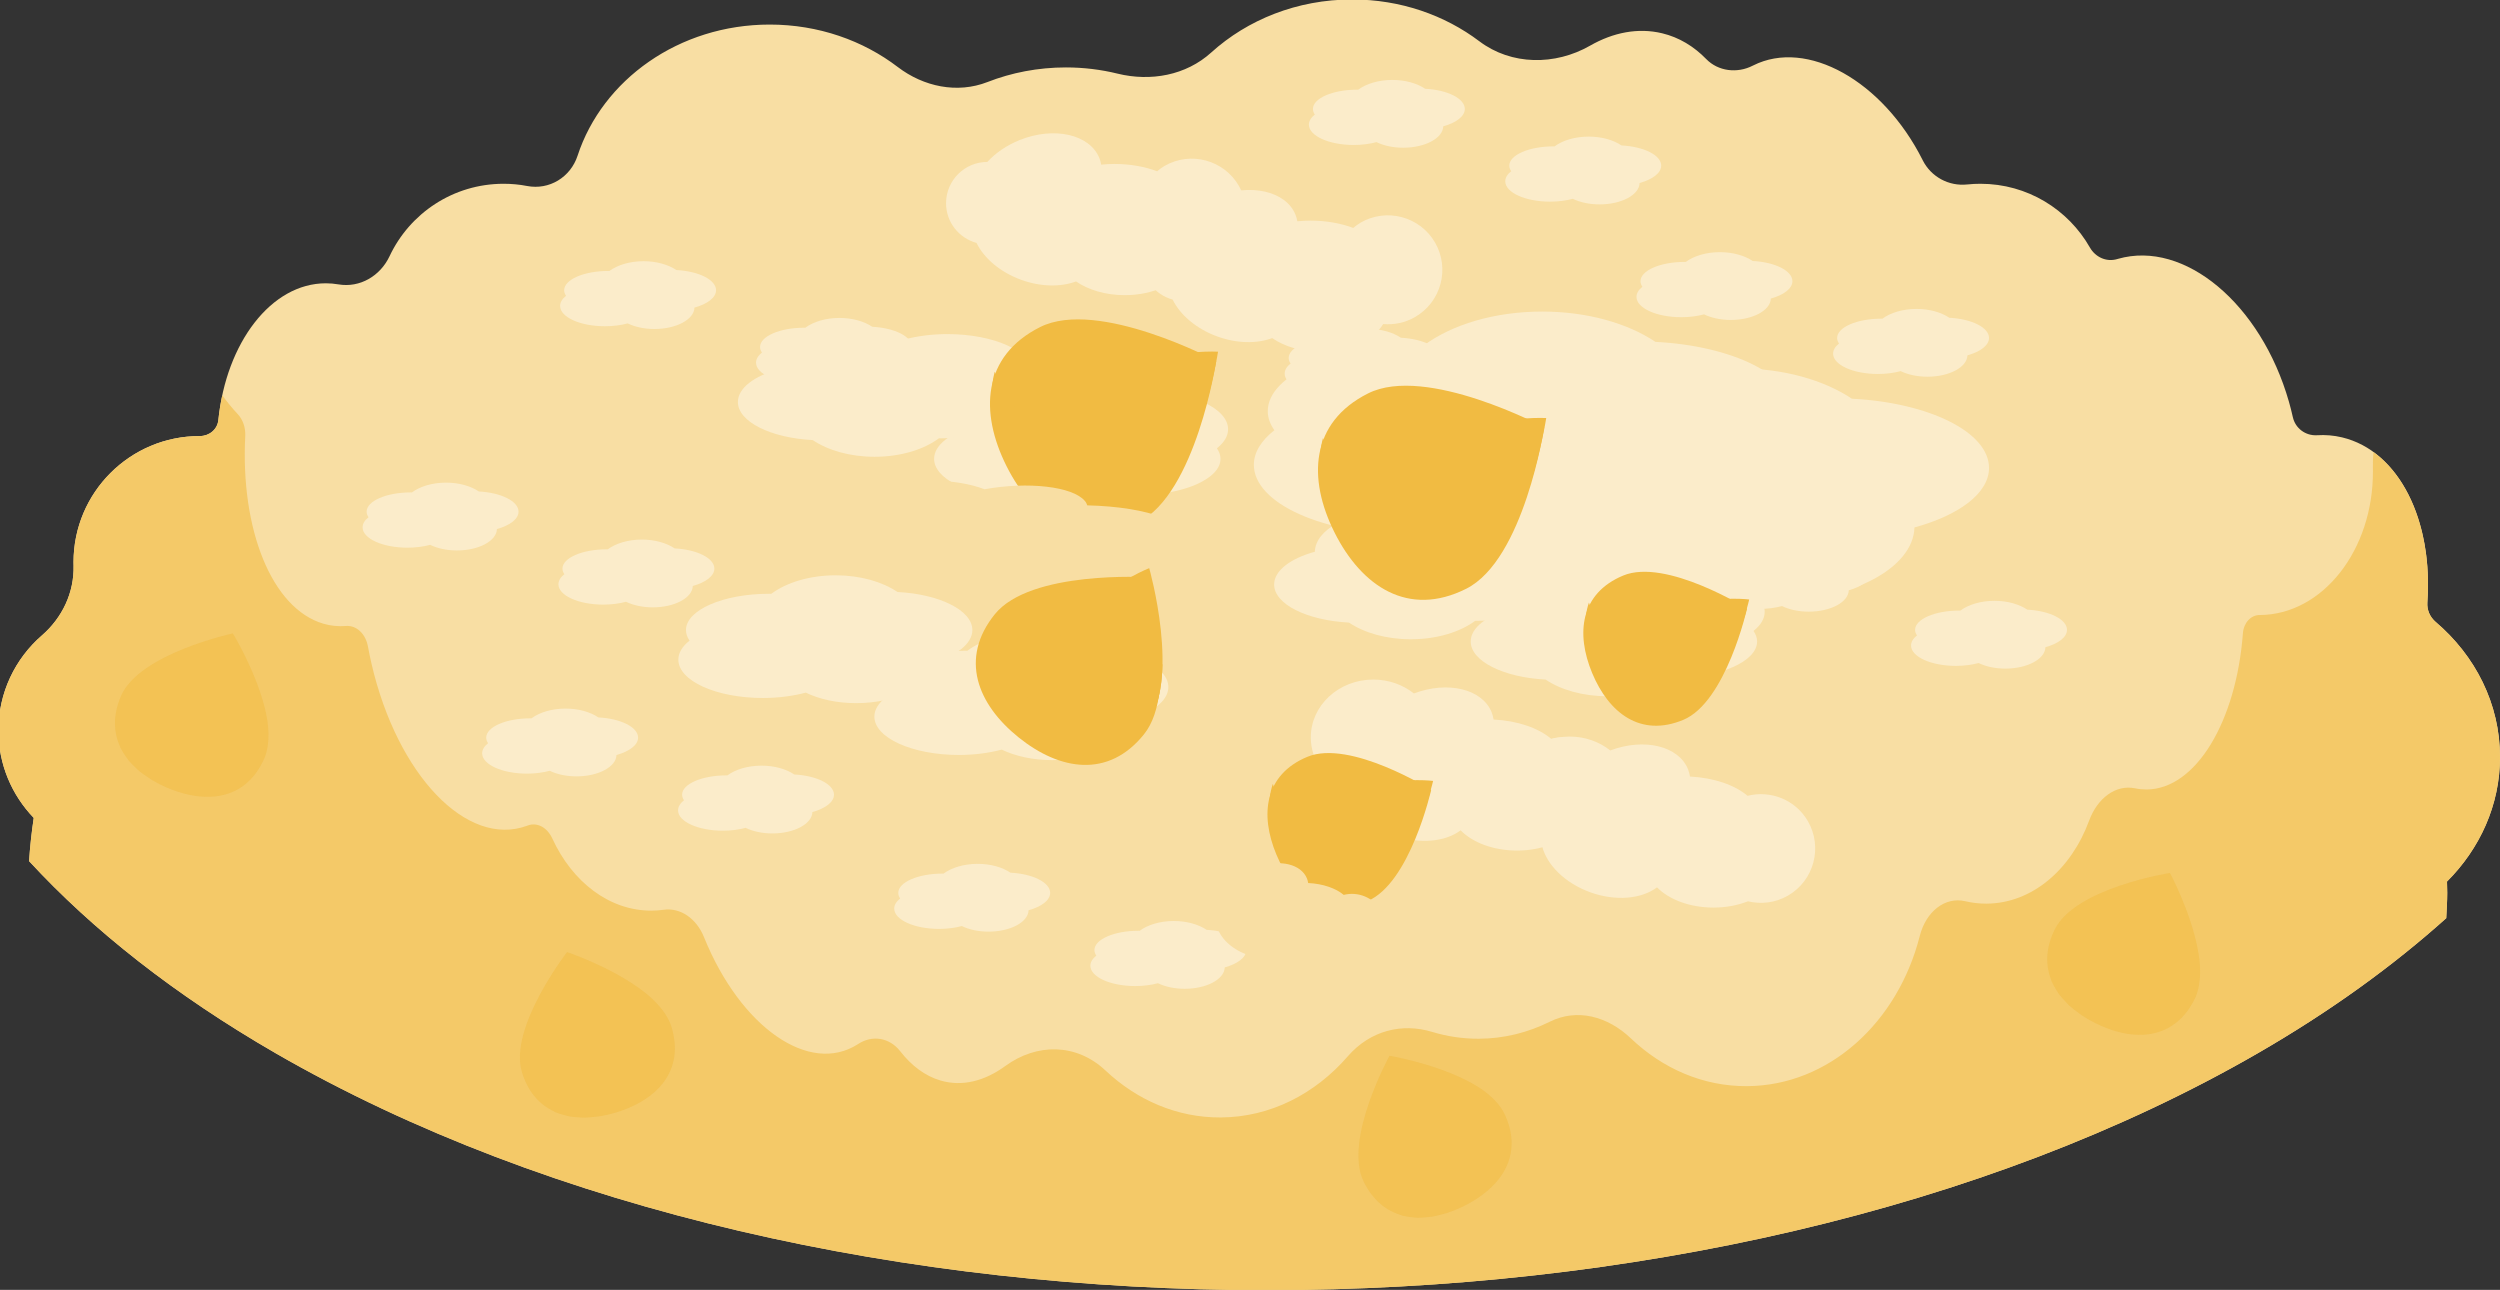 <?xml version="1.0" encoding="UTF-8" standalone="no"?>
<!-- Created with Inkscape (http://www.inkscape.org/) -->

<svg
   xmlns:dc="http://purl.org/dc/elements/1.1/"
   xmlns:cc="http://creativecommons.org/ns#"
   xmlns:rdf="http://www.w3.org/1999/02/22-rdf-syntax-ns#"
   xmlns:svg="http://www.w3.org/2000/svg"
   xmlns="http://www.w3.org/2000/svg"
   xmlns:sodipodi="http://sodipodi.sourceforge.net/DTD/sodipodi-0.dtd"
   xmlns:inkscape="http://www.inkscape.org/namespaces/inkscape"
   width="30.947mm"
   height="15.967mm"
   viewBox="0 0 30.947 15.967"
   version="1.1"
   id="svg15570"
   inkscape:version="0.92.4 (5da689c313, 2019-01-14)"
   sodipodi:docname="carbs2.svg">
  <rect x="0" y="0" width="30.947" height="15.967" fill="#333333" stroke="none"/>
  <defs
     id="defs15564">
    <clipPath
       clipPathUnits="userSpaceOnUse"
       id="clipPath7398">
      <path
         d="m 162.701,639.617 h 0.765 v -0.765 h -0.765 z"
         id="path7396"
         inkscape:connector-curvature="0" />
    </clipPath>
    <clipPath
       clipPathUnits="userSpaceOnUse"
       id="clipPath7382">
      <path
         d="m 156.9,637.774 h 0.765 v -0.765 H 156.9 Z"
         id="path7380"
         inkscape:connector-curvature="0" />
    </clipPath>
    <clipPath
       clipPathUnits="userSpaceOnUse"
       id="clipPath7366">
      <path
         d="m 150.581,641.037 h 0.765 v -0.765 h -0.765 z"
         id="path7364"
         inkscape:connector-curvature="0" />
    </clipPath>
    <clipPath
       clipPathUnits="userSpaceOnUse"
       id="clipPath7350">
      <path
         d="m 151.56,637.102 h 0.765 v -0.765 h -0.765 z"
         id="path7348"
         inkscape:connector-curvature="0" />
    </clipPath>
    <clipPath
       clipPathUnits="userSpaceOnUse"
       id="clipPath7334">
      <path
         d="m 147.023,639.81 h 0.765 v -0.765 h -0.765 z"
         id="path7332"
         inkscape:connector-curvature="0" />
    </clipPath>
    <clipPath
       clipPathUnits="userSpaceOnUse"
       id="clipPath7318">
      <path
         d="m 162.658,653.385 h 0.765 v -0.765 h -0.765 z"
         id="path7316"
         inkscape:connector-curvature="0" />
    </clipPath>
    <clipPath
       clipPathUnits="userSpaceOnUse"
       id="clipPath7302">
      <path
         d="m 155.909,648.429 h 0.766 v -0.765 h -0.766 z"
         id="path7300"
         inkscape:connector-curvature="0" />
    </clipPath>
    <clipPath
       clipPathUnits="userSpaceOnUse"
       id="clipPath7286">
      <path
         d="m 147.497,646.784 h 0.765 v -0.765 h -0.765 z"
         id="path7284"
         inkscape:connector-curvature="0" />
    </clipPath>
    <clipPath
       clipPathUnits="userSpaceOnUse"
       id="clipPath7270">
      <path
         d="m 147.145,652.752 h 0.765 v -0.765 h -0.765 z"
         id="path7268"
         inkscape:connector-curvature="0" />
    </clipPath>
    <clipPath
       clipPathUnits="userSpaceOnUse"
       id="clipPath7254">
      <path
         d="m 154.572,655.349 h 0.765 v -0.765 h -0.765 z"
         id="path7252"
         inkscape:connector-curvature="0" />
    </clipPath>
    <clipPath
       clipPathUnits="userSpaceOnUse"
       id="clipPath7238">
      <path
         d="m 155.955,643.526 h 0.766 v -0.765 h -0.766 z"
         id="path7236"
         inkscape:connector-curvature="0" />
    </clipPath>
    <clipPath
       clipPathUnits="userSpaceOnUse"
       id="clipPath7222">
      <path
         d="m 161.986,645.897 h 0.765 v -0.765 h -0.765 z"
         id="path7220"
         inkscape:connector-curvature="0" />
    </clipPath>
    <clipPath
       clipPathUnits="userSpaceOnUse"
       id="clipPath7202">
      <path
         d="m 141.908,647.628 h 26.093 v -13.065 h -26.093 z"
         id="path7200"
         inkscape:connector-curvature="0" />
    </clipPath>
    <clipPath
       clipPathUnits="userSpaceOnUse"
       id="clipPath7182">
      <path
         d="m 179.207,645.831 h 0.765 v -0.765 h -0.765 z"
         id="path7180"
         inkscape:connector-curvature="0" />
    </clipPath>
    <clipPath
       clipPathUnits="userSpaceOnUse"
       id="clipPath7166">
      <path
         d="m 173.169,646.596 h 0.765 v -0.765 h -0.765 z"
         id="path7164"
         inkscape:connector-curvature="0" />
    </clipPath>
    <clipPath
       clipPathUnits="userSpaceOnUse"
       id="clipPath7150">
      <path
         d="m 168.805,652.212 h 0.765 v -0.765 h -0.765 z"
         id="path7148"
         inkscape:connector-curvature="0" />
    </clipPath>
    <clipPath
       clipPathUnits="userSpaceOnUse"
       id="clipPath7134">
      <path
         d="m 168.041,648.23 h 0.764 v -0.765 h -0.764 z"
         id="path7132"
         inkscape:connector-curvature="0" />
    </clipPath>
    <clipPath
       clipPathUnits="userSpaceOnUse"
       id="clipPath7118">
      <path
         d="m 165.061,652.595 h 0.765 v -0.765 h -0.765 z"
         id="path7116"
         inkscape:connector-curvature="0" />
    </clipPath>
    <clipPath
       clipPathUnits="userSpaceOnUse"
       id="clipPath7102">
      <path
         d="m 184.954,658.341 h 0.765 v -0.765 h -0.765 z"
         id="path7100"
         inkscape:connector-curvature="0" />
    </clipPath>
    <clipPath
       clipPathUnits="userSpaceOnUse"
       id="clipPath7086">
      <path
         d="m 176.747,656.68 h 0.765 v -0.765 h -0.765 z"
         id="path7084"
         inkscape:connector-curvature="0" />
    </clipPath>
    <clipPath
       clipPathUnits="userSpaceOnUse"
       id="clipPath7070">
      <path
         d="m 168.423,658.723 h 0.765 v -0.765 h -0.765 z"
         id="path7068"
         inkscape:connector-curvature="0" />
    </clipPath>
    <clipPath
       clipPathUnits="userSpaceOnUse"
       id="clipPath7054">
      <path
         d="m 170.611,664.287 h 0.765 v -0.765 h -0.765 z"
         id="path7052"
         inkscape:connector-curvature="0" />
    </clipPath>
    <clipPath
       clipPathUnits="userSpaceOnUse"
       id="clipPath7038">
      <path
         d="m 178.442,663.522 h 0.765 v -0.765 h -0.765 z"
         id="path7036"
         inkscape:connector-curvature="0" />
    </clipPath>
    <clipPath
       clipPathUnits="userSpaceOnUse"
       id="clipPath7022">
      <path
         d="m 174.729,652.212 h 0.765 v -0.765 h -0.765 z"
         id="path7020"
         inkscape:connector-curvature="0" />
    </clipPath>
    <clipPath
       clipPathUnits="userSpaceOnUse"
       id="clipPath7006">
      <path
         d="m 181.197,651.83 h 0.765 v -0.765 h -0.765 z"
         id="path7004"
         inkscape:connector-curvature="0" />
    </clipPath>
    <clipPath
       clipPathUnits="userSpaceOnUse"
       id="clipPath6986">
      <path
         d="m 162.103,660.328 h 25.4 v -16.997 h -25.4 z"
         id="path6984"
         inkscape:connector-curvature="0" />
    </clipPath>
    <clipPath
       clipPathUnits="userSpaceOnUse"
       id="clipPath12550">
      <path
         d="m 98.409,512.476 h 4.984 v -6.58 h -4.984 z"
         id="path12548"
         inkscape:connector-curvature="0" />
    </clipPath>
    <clipPath
       clipPathUnits="userSpaceOnUse"
       id="clipPath12534">
      <path
         d="m 96.941,509.113 h 6.45 v -3.217 h -6.45 z"
         id="path12532"
         inkscape:connector-curvature="0" />
    </clipPath>
    <clipPath
       clipPathUnits="userSpaceOnUse"
       id="clipPath12506">
      <path
         d="m 97.987,520.071 h 7.352 v -6.056 h -7.352 z"
         id="path12504"
         inkscape:connector-curvature="0" />
    </clipPath>
    <clipPath
       clipPathUnits="userSpaceOnUse"
       id="clipPath12490">
      <path
         d="m 97.407,519.365 h 6.821 v -5.35 h -6.821 z"
         id="path12488"
         inkscape:connector-curvature="0" />
    </clipPath>
    <clipPath
       clipPathUnits="userSpaceOnUse"
       id="clipPath12470">
      <path
         d="m 118.536,511.403 h 5.43 v -4.135 h -5.43 z"
         id="path12468"
         inkscape:connector-curvature="0" />
    </clipPath>
    <clipPath
       clipPathUnits="userSpaceOnUse"
       id="clipPath12454">
      <path
         d="m 118.225,511.269 h 4.761 v -4.001 h -4.761 z"
         id="path12452"
         inkscape:connector-curvature="0" />
    </clipPath>
    <clipPath
       clipPathUnits="userSpaceOnUse"
       id="clipPath12434">
      <path
         d="m 66.657,510.187 h 5.384 v -5.731 h -5.384 z"
         id="path12432"
         inkscape:connector-curvature="0" />
    </clipPath>
    <clipPath
       clipPathUnits="userSpaceOnUse"
       id="clipPath12418">
      <path
         d="m 80.857,499.014 h 5.435 v -5.808 h -5.435 z"
         id="path12416"
         inkscape:connector-curvature="0" />
    </clipPath>
    <clipPath
       clipPathUnits="userSpaceOnUse"
       id="clipPath12402">
      <path
         d="m 110.261,495.377 h 5.375 v -5.682 h -5.375 z"
         id="path12400"
         inkscape:connector-curvature="0" />
    </clipPath>
    <clipPath
       clipPathUnits="userSpaceOnUse"
       id="clipPath12386">
      <path
         d="m 134.417,501.788 h 5.361 v -5.678 h -5.361 z"
         id="path12384"
         inkscape:connector-curvature="0" />
    </clipPath>
    <clipPath
       clipPathUnits="userSpaceOnUse"
       id="clipPath12370">
      <path
         d="m 107.452,505.042 h 5.43 v -4.135 h -5.43 z"
         id="path12368"
         inkscape:connector-curvature="0" />
    </clipPath>
    <clipPath
       clipPathUnits="userSpaceOnUse"
       id="clipPath12354">
      <path
         d="m 107.141,504.908 h 4.761 v -4.001 h -4.761 z"
         id="path12352"
         inkscape:connector-curvature="0" />
    </clipPath>
    <clipPath
       clipPathUnits="userSpaceOnUse"
       id="clipPath12330">
      <path
         d="m 109.496,517.744 h 7.352 v -6.056 h -7.352 z"
         id="path12328"
         inkscape:connector-curvature="0" />
    </clipPath>
    <clipPath
       clipPathUnits="userSpaceOnUse"
       id="clipPath12314">
      <path
         d="m 108.916,517.037 h 6.821 v -5.349 h -6.821 z"
         id="path12312"
         inkscape:connector-curvature="0" />
    </clipPath>
    <clipPath
       clipPathUnits="userSpaceOnUse"
       id="clipPath12178">
      <path
         d="M 82.209,527.609 H 135.11 V 497.725 H 82.209 Z"
         id="path12176"
         inkscape:connector-curvature="0" />
    </clipPath>
  </defs>
  <sodipodi:namedview
     id="base"
     pagecolor="#ffffff"
     bordercolor="#666666"
     borderopacity="1.0"
     inkscape:pageopacity="0.0"
     inkscape:pageshadow="2"
     inkscape:zoom="3.959798"
     inkscape:cx="81.876703"
     inkscape:cy="41.451846"
     inkscape:document-units="mm"
     inkscape:current-layer="layer1"
     showgrid="false"
     inkscape:window-width="1920"
     inkscape:window-height="1017"
     inkscape:window-x="1912"
     inkscape:window-y="-8"
     inkscape:window-maximized="1" />
  <g
     inkscape:label="Layer 1"
     inkscape:groupmode="layer"
     id="layer1"
     transform="translate(-109.144,-169.391)">
    <g
       id="g12164"
       transform="matrix(0.353,0,0,-0.353,140.091,178.763)">
      <path
         d="m 0,0 c 0,1.874 -0.87,3.561 -2.258,4.741 -0.2,0.171 -0.308,0.421 -0.289,0.683 0.205,2.861 -0.984,5.308 -2.991,5.788 -0.29,0.07 -0.584,0.093 -0.877,0.075 -0.405,-0.024 -0.762,0.241 -0.85,0.636 -0.04,0.18 -0.086,0.36 -0.137,0.54 -0.981,3.432 -3.663,5.675 -5.992,5.01 l -0.038,-0.011 c -0.373,-0.107 -0.756,0.07 -0.948,0.406 -0.761,1.336 -2.193,2.237 -3.84,2.237 -0.156,0 -0.31,-0.008 -0.462,-0.024 -0.647,-0.07 -1.269,0.267 -1.562,0.849 l -0.005,0.011 c -1.398,2.778 -4.058,4.261 -5.94,3.313 l -0.021,-0.01 c -0.537,-0.274 -1.205,-0.198 -1.625,0.234 -0.435,0.447 -0.955,0.763 -1.549,0.905 -0.843,0.202 -1.714,0.029 -2.525,-0.435 -1.223,-0.7 -2.759,-0.695 -3.884,0.155 -1.213,0.916 -2.765,1.465 -4.459,1.465 -1.927,0 -3.672,-0.71 -4.943,-1.861 -0.884,-0.801 -2.124,-1.025 -3.283,-0.74 -0.578,0.142 -1.185,0.218 -1.812,0.218 -0.977,0 -1.907,-0.183 -2.752,-0.513 -1.059,-0.413 -2.239,-0.163 -3.142,0.526 -1.218,0.93 -2.783,1.49 -4.493,1.49 -3.182,0 -5.866,-1.938 -6.737,-4.598 -0.247,-0.755 -0.991,-1.212 -1.771,-1.063 -0.266,0.052 -0.542,0.078 -0.824,0.078 -1.769,0 -3.293,-1.039 -3.999,-2.541 -0.325,-0.691 -1.039,-1.115 -1.793,-0.987 -0.145,0.025 -0.292,0.038 -0.442,0.038 -1.914,0 -3.495,-2.083 -3.768,-4.795 -0.033,-0.33 -0.318,-0.562 -0.649,-0.562 h -0.007 c -2.442,0 -4.423,-1.98 -4.423,-4.423 0,-0.039 0.001,-0.077 0.002,-0.116 0.024,-0.949 -0.395,-1.831 -1.113,-2.454 -0.932,-0.809 -1.522,-2.002 -1.522,-3.335 0,-1.19 0.473,-2.266 1.238,-3.062 -0.075,-0.501 -0.131,-1.007 -0.163,-1.516 2.232,-2.42 5.109,-4.694 8.641,-6.733 19.197,-11.083 50.322,-11.083 69.52,0 2.54,1.467 4.734,3.057 6.602,4.733 0.015,0.294 0.035,0.588 0.035,0.885 0,0.134 -0.005,0.266 -0.008,0.4 C -0.708,-3.213 0,-1.684 0,0"
         style="fill:#f8dea3;fill-opacity:1;fill-rule:nonzero;stroke:none"
         id="path12166"
         inkscape:connector-curvature="0" />
    </g>
    <g
       id="g12168"
       transform="matrix(0.353,0,0,-0.353,140.091,178.763)">
      <path
         d="m 0,0 c 0,1.874 -0.87,3.561 -2.258,4.741 -0.2,0.171 -0.308,0.421 -0.289,0.683 0.164,2.287 -0.565,4.307 -1.889,5.272 -0.016,-0.173 -0.026,-0.348 -0.022,-0.526 0.001,-0.044 0.002,-0.087 0.002,-0.131 C -4.441,7.258 -6.22,4.994 -8.428,4.982 h -0.005 c -0.3,-0.001 -0.555,-0.267 -0.583,-0.642 -0.232,-3.089 -1.648,-5.466 -3.378,-5.476 -0.135,0 -0.268,0.013 -0.399,0.041 -0.682,0.142 -1.325,-0.344 -1.615,-1.133 -0.63,-1.712 -2,-2.902 -3.599,-2.911 -0.255,-10e-4 -0.504,0.028 -0.746,0.085 -0.705,0.166 -1.375,-0.358 -1.594,-1.218 -0.771,-3.033 -3.185,-5.252 -6.062,-5.267 -1.545,-0.008 -2.962,0.622 -4.069,1.676 -0.82,0.78 -1.889,1.059 -2.843,0.584 -0.762,-0.38 -1.602,-0.593 -2.485,-0.597 -0.566,-0.003 -1.115,0.081 -1.639,0.239 -1.048,0.319 -2.168,0.058 -2.962,-0.858 -1.142,-1.316 -2.716,-2.133 -4.457,-2.142 -1.531,-0.008 -2.936,0.611 -4.038,1.647 -1.022,0.962 -2.411,0.961 -3.512,0.158 -0.73,-0.532 -1.517,-0.733 -2.28,-0.507 -0.537,0.159 -1.009,0.516 -1.405,1.023 -0.382,0.49 -0.987,0.573 -1.47,0.259 l -0.019,-0.012 c -1.695,-1.088 -4.108,0.588 -5.388,3.743 l -0.005,0.013 c -0.268,0.661 -0.832,1.042 -1.417,0.959 -0.137,-0.019 -0.276,-0.029 -0.417,-0.03 -1.488,-0.008 -2.789,1.012 -3.484,2.528 -0.176,0.382 -0.523,0.582 -0.859,0.459 l -0.035,-0.013 c -2.1,-0.768 -4.538,1.772 -5.445,5.675 -0.048,0.205 -0.09,0.409 -0.127,0.613 -0.082,0.45 -0.407,0.75 -0.772,0.72 -0.265,-0.021 -0.531,0.003 -0.794,0.081 -1.816,0.537 -2.905,3.317 -2.737,6.575 0.016,0.299 -0.083,0.583 -0.265,0.776 -0.193,0.204 -0.37,0.426 -0.54,0.655 -0.06,-0.28 -0.108,-0.568 -0.138,-0.865 -0.033,-0.33 -0.318,-0.562 -0.649,-0.562 h -0.006 c -2.443,0 -4.424,-1.98 -4.424,-4.423 0,-0.039 0.001,-0.077 0.002,-0.116 0.024,-0.949 -0.395,-1.831 -1.113,-2.454 -0.932,-0.809 -1.522,-2.002 -1.522,-3.335 0,-1.19 0.473,-2.267 1.238,-3.062 -0.075,-0.501 -0.131,-1.007 -0.163,-1.516 2.232,-2.42 5.109,-4.694 8.641,-6.733 19.197,-11.083 50.322,-11.083 69.52,0 2.54,1.467 4.734,3.057 6.602,4.733 0.015,0.294 0.035,0.588 0.035,0.885 0,0.134 -0.005,0.266 -0.008,0.4 C -0.708,-3.213 0,-1.684 0,0"
         style="fill:#f4c968;fill-opacity:1;fill-rule:nonzero;stroke:none"
         id="path12170"
         inkscape:connector-curvature="0" />
    </g>
    <g
       transform="matrix(0.353,0,0,-0.353,87.037,357.328)"
       id="g12172">
      <g
         id="g12174" />
      <g
         id="g12238">
        <g
           clip-path="url(#clipPath12178)"
           id="g12236">
          <g
             transform="translate(102.68,523.285)"
             id="g12182">
            <path
               d="M 0,0 C 0,0.8 0.648,1.448 1.447,1.449 1.732,1.759 2.12,2.031 2.581,2.216 3.789,2.702 5.042,2.417 5.378,1.58 5.407,1.506 5.426,1.431 5.44,1.354 c 0.15,0.015 0.305,0.024 0.462,0.024 0.555,0 1.07,-0.095 1.499,-0.257 0.081,0.067 0.164,0.132 0.258,0.186 0.914,0.528 2.083,0.214 2.611,-0.699 0.527,-0.914 0.214,-2.083 -0.7,-2.61 C 9.217,-2.206 8.827,-2.282 8.45,-2.249 8.112,-2.818 7.263,-3.223 6.266,-3.223 c -0.674,0 -1.28,0.186 -1.707,0.481 C 4.026,-2.94 3.326,-2.937 2.632,-2.684 1.891,-2.415 1.329,-1.924 1.067,-1.391 0.454,-1.223 0,-0.667 0,0"
               style="fill:#fbecca;fill-opacity:1;fill-rule:nonzero;stroke:none"
               id="path12180"
               inkscape:connector-curvature="0" />
          </g>
          <g
             transform="translate(93.68,507.937)"
             id="g12186">
            <path
               d="m 0,0 c -0.081,0.117 -0.125,0.241 -0.125,0.369 0,0.704 1.306,1.274 2.917,1.274 0.025,0 0.049,-0.001 0.074,-0.002 C 3.397,2.036 4.211,2.29 5.125,2.29 5.989,2.29 6.762,2.063 7.292,1.705 8.77,1.628 9.917,1.06 9.917,0.369 9.917,-0.118 9.345,-0.543 8.49,-0.779 8.469,-1.562 7.293,-2.193 5.844,-2.193 c -0.681,0 -1.299,0.14 -1.768,0.369 -0.442,-0.118 -0.955,-0.188 -1.505,-0.188 -1.636,0 -2.963,0.602 -2.963,1.345 0,0.243 0.144,0.47 0.392,0.667"
               style="fill:#fbecca;fill-opacity:1;fill-rule:nonzero;stroke:none"
               id="path12184"
               inkscape:connector-curvature="0" />
          </g>
          <g
             transform="translate(124.117,510.274)"
             id="g12190">
            <path
               d="m 0,0 c 0.081,-0.117 0.126,-0.241 0.126,-0.37 0,-0.703 -1.307,-1.273 -2.918,-1.273 -0.025,0 -0.049,0.001 -0.074,0.001 -0.531,-0.394 -1.345,-0.648 -2.259,-0.648 -0.863,0 -1.637,0.227 -2.167,0.585 -1.477,0.077 -2.625,0.645 -2.625,1.335 0,0.487 0.573,0.912 1.427,1.149 0.021,0.783 1.197,1.414 2.646,1.414 0.681,0 1.3,-0.14 1.769,-0.369 0.441,0.118 0.954,0.188 1.504,0.188 1.636,0 2.963,-0.602 2.963,-1.345 C 0.392,0.424 0.248,0.197 0,0"
               style="fill:#fbecca;fill-opacity:1;fill-rule:nonzero;stroke:none"
               id="path12188"
               inkscape:connector-curvature="0" />
          </g>
          <g
             transform="translate(82.417,512.264)"
             id="g12194">
            <path
               d="m 0,0 c -0.043,0.062 -0.067,0.128 -0.067,0.196 0,0.373 0.693,0.676 1.548,0.676 0.013,0 0.026,-0.001 0.039,-0.001 0.281,0.209 0.713,0.343 1.198,0.343 0.458,0 0.868,-0.12 1.15,-0.31 0.783,-0.04 1.392,-0.342 1.392,-0.708 0,-0.258 -0.304,-0.484 -0.757,-0.609 -0.011,-0.415 -0.635,-0.75 -1.404,-0.75 -0.361,0 -0.689,0.075 -0.937,0.196 -0.235,-0.063 -0.507,-0.1 -0.798,-0.1 -0.868,0 -1.572,0.319 -1.572,0.713 0,0.129 0.076,0.25 0.208,0.354"
               style="fill:#fbecca;fill-opacity:1;fill-rule:nonzero;stroke:none"
               id="path12192"
               inkscape:connector-curvature="0" />
          </g>
          <g
             transform="translate(129.85,510.116)"
             id="g12198">
            <path
               d="m 0,0 c -0.043,0.062 -0.067,0.128 -0.067,0.196 0,0.373 0.693,0.676 1.548,0.676 0.013,0 0.026,-0.001 0.039,-0.001 0.281,0.209 0.713,0.343 1.198,0.343 0.458,0 0.868,-0.12 1.15,-0.31 0.783,-0.04 1.392,-0.342 1.392,-0.708 0,-0.258 -0.304,-0.484 -0.757,-0.609 -0.011,-0.415 -0.635,-0.75 -1.404,-0.75 -0.361,0 -0.689,0.074 -0.938,0.196 -0.234,-0.063 -0.506,-0.1 -0.798,-0.1 -0.867,0 -1.571,0.319 -1.571,0.713 0,0.129 0.076,0.25 0.208,0.354"
               style="fill:#fbecca;fill-opacity:1;fill-rule:nonzero;stroke:none"
               id="path12196"
               inkscape:connector-curvature="0" />
          </g>
          <g
             transform="translate(101.071,498.888)"
             id="g12202">
            <path
               d="m 0,0 c -0.043,0.062 -0.066,0.128 -0.066,0.196 0,0.373 0.692,0.676 1.547,0.676 0.013,0 0.026,-0.001 0.039,-0.001 0.282,0.209 0.713,0.343 1.198,0.343 0.458,0 0.868,-0.12 1.15,-0.31 C 4.651,0.864 5.26,0.562 5.26,0.196 5.26,-0.062 4.956,-0.288 4.503,-0.413 4.492,-0.828 3.868,-1.163 3.1,-1.163 c -0.362,0 -0.689,0.074 -0.938,0.196 -0.234,-0.063 -0.507,-0.1 -0.798,-0.1 -0.868,0 -1.572,0.319 -1.572,0.713 0,0.129 0.077,0.25 0.208,0.354"
               style="fill:#fbecca;fill-opacity:1;fill-rule:nonzero;stroke:none"
               id="path12200"
               inkscape:connector-curvature="0" />
          </g>
          <g
             transform="translate(127.116,520.352)"
             id="g12206">
            <path
               d="m 0,0 c -0.043,0.062 -0.067,0.128 -0.067,0.196 0,0.373 0.693,0.676 1.548,0.676 0.013,0 0.026,-0.001 0.039,-0.001 0.281,0.209 0.713,0.343 1.198,0.343 0.458,0 0.868,-0.12 1.15,-0.31 0.783,-0.04 1.392,-0.342 1.392,-0.708 0,-0.258 -0.304,-0.484 -0.757,-0.609 -0.011,-0.415 -0.635,-0.75 -1.404,-0.75 -0.361,0 -0.689,0.075 -0.938,0.196 -0.234,-0.063 -0.506,-0.1 -0.798,-0.1 -0.867,0 -1.571,0.319 -1.571,0.713 0,0.129 0.076,0.25 0.208,0.354"
               style="fill:#fbecca;fill-opacity:1;fill-rule:nonzero;stroke:none"
               id="path12204"
               inkscape:connector-curvature="0" />
          </g>
          <g
             transform="translate(89.346,520.036)"
             id="g12210">
            <path
               d="m 0,0 c -0.043,0.062 -0.067,0.128 -0.067,0.196 0,0.373 0.693,0.675 1.548,0.675 0.013,0 0.026,0 0.039,0 0.282,0.209 0.713,0.343 1.198,0.343 0.458,0 0.868,-0.12 1.15,-0.31 C 4.651,0.864 5.26,0.562 5.26,0.196 5.26,-0.062 4.956,-0.288 4.503,-0.413 4.492,-0.828 3.868,-1.163 3.1,-1.163 c -0.362,0 -0.689,0.074 -0.938,0.196 -0.234,-0.063 -0.507,-0.1 -0.798,-0.1 -0.868,0 -1.572,0.319 -1.572,0.713 0,0.129 0.077,0.25 0.208,0.354"
               style="fill:#fbecca;fill-opacity:1;fill-rule:nonzero;stroke:none"
               id="path12208"
               inkscape:connector-curvature="0" />
          </g>
          <g
             transform="translate(115.62,526.395)"
             id="g12214">
            <path
               d="m 0,0 c -0.043,0.062 -0.067,0.128 -0.067,0.196 0,0.373 0.693,0.675 1.548,0.675 0.013,0 0.026,0 0.039,0 0.281,0.209 0.713,0.343 1.198,0.343 0.458,0 0.868,-0.12 1.15,-0.31 0.783,-0.04 1.392,-0.342 1.392,-0.708 0,-0.258 -0.304,-0.484 -0.757,-0.609 -0.011,-0.415 -0.635,-0.75 -1.404,-0.75 -0.361,0 -0.689,0.074 -0.938,0.196 -0.234,-0.063 -0.506,-0.1 -0.798,-0.1 -0.867,0 -1.571,0.319 -1.571,0.713 0,0.129 0.076,0.25 0.208,0.354"
               style="fill:#fbecca;fill-opacity:1;fill-rule:nonzero;stroke:none"
               id="path12212"
               inkscape:connector-curvature="0" />
          </g>
          <g
             transform="translate(86.612,504.336)"
             id="g12218">
            <path
               d="m 0,0 c -0.043,0.062 -0.066,0.128 -0.066,0.196 0,0.373 0.692,0.676 1.547,0.676 0.013,0 0.026,-0.001 0.039,-0.001 0.282,0.209 0.713,0.343 1.198,0.343 0.458,0 0.868,-0.12 1.15,-0.31 C 4.651,0.864 5.26,0.562 5.26,0.196 5.26,-0.062 4.956,-0.288 4.503,-0.413 4.492,-0.828 3.868,-1.163 3.1,-1.163 c -0.362,0 -0.689,0.074 -0.938,0.196 -0.234,-0.063 -0.507,-0.1 -0.798,-0.1 -0.868,0 -1.572,0.319 -1.572,0.713 0,0.129 0.077,0.25 0.208,0.354"
               style="fill:#fbecca;fill-opacity:1;fill-rule:nonzero;stroke:none"
               id="path12216"
               inkscape:connector-curvature="0" />
          </g>
          <g
             transform="translate(114.201,515.319)"
             id="g12222">
            <path
               d="m 0,0 c -0.148,0.212 -0.23,0.438 -0.23,0.671 0,1.279 2.394,2.315 5.348,2.315 0.045,0 0.089,-0.002 0.134,-0.003 0.974,0.718 2.465,1.179 4.141,1.179 1.582,0 2.999,-0.412 3.972,-1.063 2.706,-0.139 4.81,-1.172 4.81,-2.428 0,-0.885 -1.05,-1.658 -2.615,-2.087 -0.039,-1.422 -2.194,-2.57 -4.85,-2.57 -1.248,0 -2.381,0.255 -3.241,0.671 C 6.66,-3.531 5.72,-3.656 4.712,-3.656 c -2.999,0 -5.43,1.094 -5.43,2.444 0,0.441 0.263,0.855 0.718,1.212"
               style="fill:#fbecca;fill-opacity:1;fill-rule:nonzero;stroke:none"
               id="path12220"
               inkscape:connector-curvature="0" />
          </g>
          <g
             transform="translate(115.479,504.542)"
             id="g12226">
            <path
               d="m 0,0 c 0,1.12 0.981,2.028 2.192,2.028 0.544,0 1.04,-0.184 1.423,-0.487 C 4.802,1.989 6.013,1.701 6.343,0.879 6.376,0.797 6.396,0.712 6.41,0.626 7.25,0.585 7.982,0.328 8.429,-0.049 9.235,0.152 10.109,-0.184 10.545,-0.939 11.073,-1.853 10.76,-3.022 9.846,-3.55 9.404,-3.805 8.904,-3.859 8.444,-3.749 8.091,-3.887 7.678,-3.969 7.235,-3.969 c -0.834,0 -1.565,0.284 -1.98,0.71 C 4.714,-3.666 3.807,-3.757 2.907,-3.43 2.02,-3.107 1.389,-2.467 1.225,-1.817 0.5,-1.486 0,-0.798 0,0"
               style="fill:#fbecca;fill-opacity:1;fill-rule:nonzero;stroke:none"
               id="path12224"
               inkscape:connector-curvature="0" />
          </g>
          <g
             transform="translate(105.3,516.679)"
             id="g12230">
            <path
               d="m 0,0 c 0.081,-0.117 0.126,-0.241 0.126,-0.37 0,-0.703 -1.307,-1.273 -2.918,-1.273 -0.025,0 -0.049,0.001 -0.074,0.002 -0.53,-0.395 -1.345,-0.649 -2.259,-0.649 -0.863,0 -1.637,0.227 -2.167,0.585 -1.477,0.077 -2.625,0.645 -2.625,1.335 0,0.488 0.573,0.913 1.427,1.149 0.021,0.783 1.197,1.414 2.646,1.414 0.681,0 1.3,-0.14 1.769,-0.369 0.441,0.118 0.954,0.188 1.504,0.188 1.636,0 2.963,-0.602 2.963,-1.345 C 0.392,0.424 0.249,0.197 0,0"
               style="fill:#fbecca;fill-opacity:1;fill-rule:nonzero;stroke:none"
               id="path12228"
               inkscape:connector-curvature="0" />
          </g>
          <g
             transform="translate(114.769,517.659)"
             id="g12234">
            <path
               d="m 0,0 c -0.043,0.062 -0.066,0.128 -0.066,0.196 0,0.373 0.692,0.675 1.547,0.675 0.014,0 0.026,0 0.039,0 0.282,0.209 0.713,0.343 1.198,0.343 0.458,0 0.868,-0.12 1.15,-0.31 C 4.651,0.864 5.26,0.562 5.26,0.196 5.26,-0.062 4.957,-0.288 4.503,-0.413 4.492,-0.828 3.868,-1.163 3.1,-1.163 c -0.361,0 -0.689,0.074 -0.938,0.196 -0.234,-0.063 -0.506,-0.1 -0.798,-0.1 -0.868,0 -1.572,0.319 -1.572,0.713 0,0.129 0.077,0.25 0.208,0.354"
               style="fill:#fbecca;fill-opacity:1;fill-rule:nonzero;stroke:none"
               id="path12232"
               inkscape:connector-curvature="0" />
          </g>
        </g>
      </g>
    </g>
    <g
       id="g12240"
       transform="matrix(0.353,0,0,-0.353,120.855,171.907)">
      <path
         d="M 0,0 C 0,0.8 0.648,1.448 1.448,1.449 1.732,1.759 2.12,2.031 2.581,2.216 3.789,2.702 5.042,2.417 5.378,1.58 5.408,1.506 5.426,1.431 5.44,1.354 5.591,1.369 5.745,1.378 5.903,1.378 6.457,1.378 6.972,1.283 7.401,1.121 7.482,1.188 7.565,1.253 7.659,1.307 8.573,1.835 9.742,1.522 10.27,0.608 10.797,-0.306 10.484,-1.475 9.57,-2.002 9.218,-2.206 8.828,-2.282 8.45,-2.249 8.112,-2.818 7.263,-3.223 6.266,-3.223 c -0.674,0 -1.28,0.186 -1.707,0.481 C 4.026,-2.94 3.327,-2.937 2.632,-2.684 1.892,-2.415 1.33,-1.924 1.068,-1.391 0.454,-1.223 0,-0.667 0,0"
         style="fill:#fbecca;fill-opacity:1;fill-rule:nonzero;stroke:none"
         id="path12242"
         inkscape:connector-curvature="0" />
    </g>
    <g
       id="g12244"
       transform="matrix(0.353,0,0,-0.353,117.68,177.321)">
      <path
         d="m 0,0 c -0.082,0.117 -0.126,0.241 -0.126,0.37 0,0.703 1.307,1.273 2.918,1.273 0.025,0 0.049,-0.001 0.074,-0.002 C 3.396,2.036 4.21,2.29 5.125,2.29 5.988,2.29 6.761,2.063 7.292,1.705 8.769,1.628 9.917,1.06 9.917,0.37 9.917,-0.118 9.344,-0.543 8.49,-0.779 8.469,-1.562 7.293,-2.193 5.843,-2.193 c -0.68,0 -1.299,0.14 -1.768,0.369 -0.441,-0.118 -0.954,-0.188 -1.504,-0.188 -1.637,0 -2.964,0.602 -2.964,1.345 0,0.243 0.144,0.47 0.393,0.667"
         style="fill:#fbecca;fill-opacity:1;fill-rule:nonzero;stroke:none"
         id="path12246"
         inkscape:connector-curvature="0" />
    </g>
    <g
       id="g12248"
       transform="matrix(0.353,0,0,-0.353,128.417,176.496)">
      <path
         d="m 0,0 c 0.082,-0.117 0.126,-0.241 0.126,-0.37 0,-0.703 -1.307,-1.273 -2.918,-1.273 -0.025,0 -0.049,0.001 -0.074,0.001 -0.53,-0.394 -1.344,-0.648 -2.259,-0.648 -0.863,0 -1.637,0.227 -2.167,0.585 -1.477,0.077 -2.625,0.645 -2.625,1.335 0,0.488 0.573,0.913 1.427,1.149 0.021,0.783 1.197,1.414 2.646,1.414 0.681,0 1.3,-0.14 1.769,-0.369 0.441,0.118 0.954,0.188 1.504,0.188 1.636,0 2.964,-0.602 2.964,-1.345 C 0.393,0.424 0.249,0.197 0,0"
         style="fill:#fbecca;fill-opacity:1;fill-rule:nonzero;stroke:none"
         id="path12250"
         inkscape:connector-curvature="0" />
    </g>
    <g
       id="g12252"
       transform="matrix(0.353,0,0,-0.353,113.706,175.794)">
      <path
         d="m 0,0 c -0.043,0.062 -0.067,0.127 -0.067,0.196 0,0.373 0.693,0.675 1.548,0.675 0.013,0 0.026,0 0.039,-0.001 0.282,0.21 0.713,0.344 1.198,0.344 0.458,0 0.868,-0.12 1.15,-0.31 C 4.651,0.863 5.26,0.562 5.26,0.196 5.26,-0.062 4.956,-0.288 4.503,-0.413 4.492,-0.829 3.868,-1.164 3.1,-1.164 c -0.362,0 -0.69,0.075 -0.938,0.196 -0.235,-0.062 -0.507,-0.099 -0.798,-0.099 -0.868,0 -1.572,0.319 -1.572,0.713 0,0.129 0.076,0.25 0.208,0.354"
         style="fill:#fbecca;fill-opacity:1;fill-rule:nonzero;stroke:none"
         id="path12254"
         inkscape:connector-curvature="0" />
    </g>
    <g
       id="g12256"
       transform="matrix(0.353,0,0,-0.353,130.44,176.552)">
      <path
         d="m 0,0 c -0.043,0.062 -0.067,0.128 -0.067,0.196 0,0.373 0.693,0.676 1.548,0.676 0.013,0 0.026,-0.001 0.039,-0.001 0.281,0.209 0.713,0.343 1.198,0.343 0.458,0 0.868,-0.12 1.15,-0.31 0.783,-0.04 1.392,-0.342 1.392,-0.708 0,-0.258 -0.304,-0.484 -0.757,-0.609 -0.011,-0.415 -0.635,-0.75 -1.404,-0.75 -0.361,0 -0.689,0.074 -0.937,0.196 -0.235,-0.063 -0.507,-0.1 -0.798,-0.1 -0.868,0 -1.572,0.319 -1.572,0.713 0,0.129 0.076,0.25 0.208,0.354"
         style="fill:#fbecca;fill-opacity:1;fill-rule:nonzero;stroke:none"
         id="path12258"
         inkscape:connector-curvature="0" />
    </g>
    <g
       id="g12260"
       transform="matrix(0.353,0,0,-0.353,120.287,180.513)">
      <path
         d="m 0,0 c -0.043,0.062 -0.066,0.128 -0.066,0.196 0,0.373 0.692,0.676 1.547,0.676 0.014,0 0.026,-0.001 0.039,-0.001 0.282,0.209 0.713,0.343 1.198,0.343 0.458,0 0.868,-0.12 1.15,-0.31 C 4.651,0.864 5.26,0.562 5.26,0.196 5.26,-0.062 4.957,-0.288 4.503,-0.413 4.492,-0.828 3.868,-1.163 3.1,-1.163 c -0.361,0 -0.689,0.074 -0.938,0.196 -0.234,-0.063 -0.506,-0.1 -0.798,-0.1 -0.868,0 -1.572,0.319 -1.572,0.713 0,0.129 0.077,0.25 0.208,0.354"
         style="fill:#fbecca;fill-opacity:1;fill-rule:nonzero;stroke:none"
         id="path12262"
         inkscape:connector-curvature="0" />
    </g>
    <g
       id="g12264"
       transform="matrix(0.353,0,0,-0.353,129.475,172.941)">
      <path
         d="m 0,0 c -0.043,0.062 -0.067,0.128 -0.067,0.196 0,0.373 0.693,0.676 1.548,0.676 0.013,0 0.026,-0.001 0.039,-0.001 0.282,0.209 0.713,0.343 1.198,0.343 0.458,0 0.868,-0.12 1.15,-0.31 0.783,-0.04 1.392,-0.342 1.392,-0.708 0,-0.258 -0.304,-0.484 -0.757,-0.609 -0.011,-0.415 -0.635,-0.75 -1.404,-0.75 -0.361,0 -0.689,0.075 -0.937,0.196 -0.235,-0.063 -0.507,-0.1 -0.798,-0.1 -0.868,0 -1.572,0.319 -1.572,0.713 0,0.129 0.076,0.25 0.208,0.354"
         style="fill:#fbecca;fill-opacity:1;fill-rule:nonzero;stroke:none"
         id="path12266"
         inkscape:connector-curvature="0" />
    </g>
    <g
       id="g12268"
       transform="matrix(0.353,0,0,-0.353,116.151,173.053)">
      <path
         d="m 0,0 c -0.043,0.062 -0.066,0.128 -0.066,0.196 0,0.373 0.692,0.676 1.547,0.676 0.014,0 0.026,-0.001 0.039,-0.001 0.282,0.209 0.713,0.343 1.198,0.343 0.458,0 0.868,-0.12 1.15,-0.31 C 4.651,0.864 5.26,0.562 5.26,0.196 5.26,-0.062 4.957,-0.288 4.503,-0.413 4.492,-0.828 3.868,-1.163 3.1,-1.163 c -0.361,0 -0.689,0.074 -0.938,0.196 -0.234,-0.063 -0.507,-0.1 -0.798,-0.1 -0.868,0 -1.572,0.319 -1.572,0.713 0,0.129 0.077,0.25 0.208,0.354"
         style="fill:#fbecca;fill-opacity:1;fill-rule:nonzero;stroke:none"
         id="path12270"
         inkscape:connector-curvature="0" />
    </g>
    <g
       id="g12272"
       transform="matrix(0.353,0,0,-0.353,125.42,170.809)">
      <path
         d="m 0,0 c -0.043,0.062 -0.067,0.128 -0.067,0.196 0,0.373 0.693,0.676 1.548,0.676 0.013,0 0.026,-0.001 0.039,-0.001 0.282,0.209 0.713,0.343 1.198,0.343 0.458,0 0.868,-0.12 1.15,-0.31 0.783,-0.04 1.392,-0.342 1.392,-0.708 0,-0.258 -0.304,-0.484 -0.757,-0.609 -0.011,-0.415 -0.635,-0.75 -1.404,-0.75 -0.361,0 -0.689,0.074 -0.937,0.196 -0.235,-0.063 -0.507,-0.1 -0.798,-0.1 -0.868,0 -1.572,0.319 -1.572,0.713 0,0.129 0.076,0.25 0.208,0.354"
         style="fill:#fbecca;fill-opacity:1;fill-rule:nonzero;stroke:none"
         id="path12274"
         inkscape:connector-curvature="0" />
    </g>
    <g
       id="g12276"
       transform="matrix(0.353,0,0,-0.353,115.186,178.591)">
      <path
         d="m 0,0 c -0.043,0.062 -0.066,0.128 -0.066,0.196 0,0.373 0.692,0.676 1.547,0.676 0.014,0 0.026,-0.001 0.039,-0.001 0.282,0.209 0.713,0.343 1.198,0.343 0.458,0 0.868,-0.12 1.15,-0.31 C 4.651,0.864 5.26,0.562 5.26,0.196 5.26,-0.062 4.957,-0.288 4.503,-0.413 4.492,-0.828 3.868,-1.163 3.1,-1.163 c -0.361,0 -0.689,0.074 -0.938,0.196 -0.234,-0.063 -0.506,-0.1 -0.798,-0.1 -0.868,0 -1.572,0.319 -1.572,0.713 0,0.129 0.077,0.25 0.208,0.354"
         style="fill:#fbecca;fill-opacity:1;fill-rule:nonzero;stroke:none"
         id="path12278"
         inkscape:connector-curvature="0" />
    </g>
    <g
       id="g12280"
       transform="matrix(0.353,0,0,-0.353,124.919,174.717)">
      <path
         d="m 0,0 c -0.149,0.213 -0.231,0.438 -0.231,0.672 0,1.278 2.395,2.314 5.348,2.314 0.046,0 0.09,-0.002 0.135,-0.003 0.973,0.718 2.465,1.179 4.14,1.179 1.583,0 3,-0.412 3.972,-1.063 2.707,-0.139 4.81,-1.172 4.81,-2.427 0,-0.885 -1.049,-1.659 -2.614,-2.088 -0.039,-1.422 -2.194,-2.57 -4.851,-2.57 -1.247,0 -2.38,0.255 -3.24,0.671 C 6.66,-3.531 5.72,-3.656 4.712,-3.656 c -3,0 -5.431,1.094 -5.431,2.444 0,0.441 0.264,0.855 0.719,1.212"
         style="fill:#fbecca;fill-opacity:1;fill-rule:nonzero;stroke:none"
         id="path12282"
         inkscape:connector-curvature="0" />
    </g>
    <g
       id="g12284"
       transform="matrix(0.353,0,0,-0.353,125.37,178.519)">
      <path
         d="M 0,0 C 0,1.12 0.982,2.028 2.193,2.028 2.736,2.028 3.232,1.844 3.616,1.541 4.802,1.989 6.013,1.701 6.343,0.879 6.376,0.797 6.396,0.712 6.41,0.626 7.25,0.585 7.983,0.328 8.429,-0.049 c 0.806,0.201 1.68,-0.135 2.116,-0.89 0.528,-0.914 0.215,-2.083 -0.699,-2.61 -0.442,-0.256 -0.942,-0.31 -1.402,-0.2 -0.353,-0.138 -0.766,-0.22 -1.209,-0.22 -0.834,0 -1.565,0.284 -1.98,0.71 C 4.714,-3.666 3.807,-3.757 2.907,-3.43 2.021,-3.107 1.389,-2.467 1.225,-1.817 0.5,-1.486 0,-0.798 0,0"
         style="fill:#fbecca;fill-opacity:1;fill-rule:nonzero;stroke:none"
         id="path12286"
         inkscape:connector-curvature="0" />
    </g>
    <g
       id="g12288"
       transform="matrix(0.353,0,0,-0.353,121.779,174.237)">
      <path
         d="m 0,0 c 0.082,-0.117 0.126,-0.241 0.126,-0.369 0,-0.704 -1.307,-1.274 -2.918,-1.274 -0.025,0 -0.049,0.001 -0.074,0.002 -0.53,-0.395 -1.344,-0.649 -2.259,-0.649 -0.863,0 -1.636,0.227 -2.167,0.585 -1.477,0.077 -2.625,0.645 -2.625,1.336 0,0.487 0.573,0.912 1.427,1.148 0.021,0.783 1.197,1.414 2.647,1.414 0.68,0 1.299,-0.14 1.768,-0.369 0.441,0.118 0.954,0.188 1.504,0.188 1.636,0 2.964,-0.602 2.964,-1.345 C 0.393,0.424 0.249,0.197 0,0"
         style="fill:#fbecca;fill-opacity:1;fill-rule:nonzero;stroke:none"
         id="path12290"
         inkscape:connector-curvature="0" />
    </g>
    <g
       id="g12292"
       transform="matrix(0.353,0,0,-0.353,125.12,173.891)">
      <path
         d="m 0,0 c -0.043,0.062 -0.067,0.128 -0.067,0.196 0,0.373 0.693,0.675 1.548,0.675 0.013,0 0.026,0 0.039,0 0.281,0.209 0.713,0.343 1.198,0.343 0.458,0 0.868,-0.12 1.15,-0.31 0.783,-0.04 1.392,-0.342 1.392,-0.708 0,-0.258 -0.304,-0.484 -0.757,-0.609 -0.011,-0.415 -0.635,-0.75 -1.404,-0.75 -0.361,0 -0.689,0.074 -0.937,0.196 -0.235,-0.063 -0.507,-0.1 -0.798,-0.1 -0.868,0 -1.572,0.319 -1.572,0.713 0,0.129 0.076,0.25 0.208,0.354"
         style="fill:#fbecca;fill-opacity:1;fill-rule:nonzero;stroke:none"
         id="path12294"
         inkscape:connector-curvature="0" />
    </g>
    <g
       id="g12296"
       transform="matrix(0.353,0,0,-0.353,124.834,165.631)" />
    <g
       id="g12304"
       transform="matrix(0.353,0,0,-0.353,127.294,176.679)">
      <path
         d="M 0,0 C -2.03,-1.02 -3.667,0.079 -4.617,1.971 -5.566,3.863 -5.471,5.832 -3.44,6.851 -1.41,7.871 2.735,5.663 2.735,5.663 2.735,5.663 2.03,1.02 0,0"
         style="fill:#f1bb42;fill-opacity:1;fill-rule:nonzero;stroke:none"
         id="path12306"
         inkscape:connector-curvature="0" />
    </g>
    <g
       transform="matrix(0.353,0,0,-0.353,87.037,357.328)"
       id="g12308">
      <g
         id="g12310" />
      <g
         id="g12322">
        <g
           clip-path="url(#clipPath12314)"
           id="g12320">
          <g
             transform="translate(114.113,512.077)"
             id="g12318">
            <path
               d="M 0,0 C 0.684,0.344 1.218,1.1 1.625,1.95 0.753,1.639 -0.217,1.55 -1.201,1.744 -3.043,2.107 -4.472,3.368 -5.094,4.961 -5.339,4.051 -5.133,3 -4.617,1.971 -3.667,0.079 -2.03,-1.02 0,0"
               style="fill:#f1bb42;fill-opacity:1;fill-rule:nonzero;stroke:none"
               id="path12316"
               inkscape:connector-curvature="0" />
          </g>
        </g>
      </g>
    </g>
    <g
       transform="matrix(0.353,0,0,-0.353,87.037,357.328)"
       id="g12324">
      <g
         id="g12326" />
      <g
         id="g12338">
        <g
           clip-path="url(#clipPath12330)"
           id="g12336">
          <g
             transform="translate(114.113,512.077)"
             id="g12334">
            <path
               d="m 0,0 c 2.03,1.02 2.735,5.663 2.735,5.663 0,0 -4.824,0.279 -7.352,-3.692 C -3.667,0.079 -2.03,-1.02 0,0"
               style="fill:#f1bb42;fill-opacity:1;fill-rule:nonzero;stroke:none"
               id="path12332"
               inkscape:connector-curvature="0" />
          </g>
        </g>
      </g>
    </g>
    <g
       id="g12344"
       transform="matrix(0.353,0,0,-0.353,126.071,180.546)">
      <path
         d="M 0,0 C -1.5,-0.625 -2.611,0.241 -3.194,1.638 -3.776,3.035 -3.609,4.435 -2.109,5.06 -0.61,5.685 2.236,3.901 2.236,3.901 2.236,3.901 1.499,0.625 0,0"
         style="fill:#f1bb42;fill-opacity:1;fill-rule:nonzero;stroke:none"
         id="path12346"
         inkscape:connector-curvature="0" />
    </g>
    <g
       transform="matrix(0.353,0,0,-0.353,87.037,357.328)"
       id="g12348">
      <g
         id="g12350" />
      <g
         id="g12362">
        <g
           clip-path="url(#clipPath12354)"
           id="g12360">
          <g
             transform="translate(110.645,501.114)"
             id="g12358">
            <path
               d="M 0,0 C 0.505,0.21 0.923,0.723 1.257,1.309 0.62,1.13 -0.077,1.117 -0.769,1.304 -2.065,1.656 -3.021,2.627 -3.384,3.794 -3.604,3.158 -3.511,2.398 -3.194,1.638 -2.611,0.241 -1.5,-0.625 0,0"
               style="fill:#f1bb42;fill-opacity:1;fill-rule:nonzero;stroke:none"
               id="path12356"
               inkscape:connector-curvature="0" />
          </g>
        </g>
      </g>
    </g>
    <g
       transform="matrix(0.353,0,0,-0.353,87.037,357.328)"
       id="g12364">
      <g
         id="g12366" />
      <g
         id="g12378">
        <g
           clip-path="url(#clipPath12370)"
           id="g12376">
          <g
             transform="translate(110.645,501.114)"
             id="g12374">
            <path
               d="m 0,0 c 1.499,0.625 2.236,3.901 2.236,3.901 0,0 -3.427,0.442 -5.43,-2.263 C -2.611,0.241 -1.5,-0.625 0,0"
               style="fill:#f1bb42;fill-opacity:1;fill-rule:nonzero;stroke:none"
               id="path12372"
               inkscape:connector-curvature="0" />
          </g>
        </g>
      </g>
    </g>
    <g
       transform="matrix(0.353,0,0,-0.353,87.037,357.328)"
       id="g12380">
      <g
         id="g12382" />
      <g
         id="g12394">
        <g
           clip-path="url(#clipPath12386)"
           id="g12392"
           style="opacity:0.52">
          <g
             transform="translate(139.758,498.708)"
             id="g12390">
            <path
               d="M 0,0 C -0.015,0.145 -0.039,0.291 -0.068,0.438 -0.07,0.453 -0.072,0.467 -0.074,0.481 -0.075,0.48 -0.076,0.48 -0.076,0.479 -0.338,1.78 -1.037,3.08 -1.037,3.08 c 0,0 -3.317,-0.522 -4.038,-1.977 -0.332,-0.669 -0.333,-1.273 -0.117,-1.8 -0.005,0.003 -0.011,0.006 -0.016,0.009 0.01,-0.023 0.026,-0.043 0.037,-0.065 0.04,-0.092 0.091,-0.179 0.145,-0.265 0.033,-0.054 0.064,-0.109 0.103,-0.162 0.064,-0.085 0.139,-0.165 0.215,-0.245 0.044,-0.046 0.083,-0.094 0.13,-0.138 0.09,-0.083 0.191,-0.159 0.293,-0.234 0.047,-0.034 0.088,-0.072 0.137,-0.104 0.156,-0.105 0.322,-0.202 0.5,-0.29 0.508,-0.252 1.024,-0.399 1.508,-0.407 0.484,-0.008 0.936,0.122 1.318,0.424 0.255,0.201 0.478,0.479 0.658,0.843 v 0 c 0.055,0.111 0.093,0.233 0.122,0.359 0.009,0.037 0.015,0.075 0.022,0.113 0.018,0.098 0.029,0.199 0.035,0.304 0.002,0.036 0.005,0.072 0.005,0.109 0.002,0.141 -0.003,0.285 -0.018,0.432 C 0.001,-0.009 0,-0.004 0,0"
               style="fill:#f1bb42;fill-opacity:1;fill-rule:nonzero;stroke:none"
               id="path12388"
               inkscape:connector-curvature="0" />
          </g>
        </g>
      </g>
    </g>
    <g
       transform="matrix(0.353,0,0,-0.353,87.037,357.328)"
       id="g12396">
      <g
         id="g12398" />
      <g
         id="g12410">
        <g
           clip-path="url(#clipPath12402)"
           id="g12408"
           style="opacity:0.52">
          <g
             transform="translate(114.422,494.309)"
             id="g12406">
            <path
               d="m 0,0 c -0.124,0.077 -0.254,0.147 -0.388,0.215 -0.013,0.007 -0.025,0.014 -0.038,0.021 0,-0.001 0,-0.002 0.001,-0.003 -1.188,0.59 -2.644,0.835 -2.644,0.835 0,0 -1.621,-2.942 -0.912,-4.403 0.325,-0.672 0.802,-1.042 1.35,-1.195 -0.006,-0.002 -0.011,-0.005 -0.016,-0.007 0.024,-0.007 0.05,-0.006 0.074,-0.012 0.096,-0.024 0.196,-0.036 0.297,-0.047 0.064,-0.007 0.126,-0.016 0.192,-0.017 0.106,-0.002 0.215,0.008 0.325,0.019 0.063,0.007 0.125,0.008 0.19,0.019 0.12,0.02 0.241,0.054 0.363,0.088 0.056,0.016 0.111,0.025 0.167,0.044 0.178,0.059 0.356,0.131 0.535,0.217 0.51,0.248 0.942,0.565 1.246,0.943 0.303,0.377 0.477,0.815 0.472,1.302 -0.003,0.324 -0.086,0.67 -0.262,1.036 -0.001,0 -0.001,0 -0.001,0.001 -0.054,0.111 -0.127,0.215 -0.208,0.316 -0.024,0.029 -0.051,0.057 -0.076,0.086 -0.067,0.074 -0.14,0.145 -0.22,0.213 -0.028,0.024 -0.053,0.049 -0.083,0.072 -0.11,0.088 -0.226,0.172 -0.352,0.25 C 0.008,-0.004 0.004,-0.002 0,0"
               style="fill:#f1bb42;fill-opacity:1;fill-rule:nonzero;stroke:none"
               id="path12404"
               inkscape:connector-curvature="0" />
          </g>
        </g>
      </g>
    </g>
    <g
       transform="matrix(0.353,0,0,-0.353,87.037,357.328)"
       id="g12412">
      <g
         id="g12414" />
      <g
         id="g12426">
        <g
           clip-path="url(#clipPath12418)"
           id="g12424"
           style="opacity:0.52">
          <g
             transform="translate(85.378,497.482)"
             id="g12422">
            <path
               d="m 0,0 c -0.11,0.095 -0.228,0.185 -0.35,0.272 -0.011,0.009 -0.022,0.019 -0.034,0.027 0,-0.001 0,-0.002 0,-0.003 -1.082,0.767 -2.483,1.235 -2.483,1.235 0,0 -2.056,-2.655 -1.583,-4.209 0.217,-0.714 0.63,-1.154 1.148,-1.389 -0.005,-10e-4 -0.011,-0.004 -0.016,-0.005 0.022,-0.01 0.048,-0.013 0.07,-0.023 0.092,-0.038 0.189,-0.067 0.287,-0.092 0.062,-0.017 0.122,-0.036 0.187,-0.047 0.105,-0.019 0.214,-0.026 0.324,-0.032 0.064,-0.003 0.125,-0.011 0.19,-0.01 0.122,10e-4 0.247,0.015 0.373,0.03 0.058,0.007 0.114,0.008 0.171,0.018 0.185,0.031 0.373,0.074 0.562,0.131 0.544,0.166 1.02,0.412 1.378,0.739 0.358,0.325 0.598,0.73 0.669,1.212 0.047,0.321 0.019,0.676 -0.1,1.064 v 0.001 C 0.757,-0.962 0.701,-0.849 0.636,-0.736 0.618,-0.704 0.596,-0.671 0.575,-0.639 0.52,-0.556 0.459,-0.474 0.391,-0.394 0.368,-0.366 0.345,-0.338 0.32,-0.311 0.225,-0.207 0.123,-0.105 0.011,-0.009 0.007,-0.005 0.003,-0.003 0,0"
               style="fill:#f1bb42;fill-opacity:1;fill-rule:nonzero;stroke:none"
               id="path12420"
               inkscape:connector-curvature="0" />
          </g>
        </g>
      </g>
    </g>
    <g
       transform="matrix(0.353,0,0,-0.353,87.037,357.328)"
       id="g12428">
      <g
         id="g12430" />
      <g
         id="g12442">
        <g
           clip-path="url(#clipPath12434)"
           id="g12440"
           style="opacity:0.52">
          <g
             transform="translate(71.996,507.169)"
             id="g12438">
            <path
               d="m 0,0 c -0.023,0.144 -0.055,0.289 -0.091,0.434 -0.004,0.014 -0.006,0.028 -0.01,0.042 0,0 -10e-4,-0.001 -10e-4,-0.002 -0.333,1.284 -1.102,2.545 -1.102,2.545 0,0 -3.284,-0.704 -3.924,-2.196 -0.294,-0.686 -0.262,-1.289 -0.018,-1.803 -0.005,0.002 -0.011,0.004 -0.016,0.007 0.011,-0.022 0.028,-0.041 0.04,-0.063 0.045,-0.089 0.101,-0.172 0.159,-0.256 0.037,-0.052 0.07,-0.105 0.112,-0.156 0.068,-0.082 0.147,-0.157 0.228,-0.233 0.046,-0.044 0.088,-0.09 0.138,-0.131 0.094,-0.078 0.199,-0.147 0.305,-0.217 0.049,-0.032 0.092,-0.067 0.142,-0.097 0.162,-0.096 0.333,-0.184 0.515,-0.262 0.522,-0.223 1.044,-0.342 1.528,-0.323 0.484,0.018 0.929,0.172 1.293,0.495 0.244,0.215 0.452,0.504 0.612,0.878 v 0.001 c 0.048,0.113 0.079,0.236 0.102,0.364 0.007,0.037 0.01,0.076 0.015,0.114 0.012,0.099 0.018,0.201 0.018,0.305 0,0.037 0.001,0.073 -0.001,0.11 C 0.039,-0.303 0.026,-0.16 0.003,-0.014 0.002,-0.009 0.001,-0.005 0,0"
               style="fill:#f1bb42;fill-opacity:1;fill-rule:nonzero;stroke:none"
               id="path12436"
               inkscape:connector-curvature="0" />
          </g>
        </g>
      </g>
    </g>
    <g
       id="g12444"
       transform="matrix(0.353,0,0,-0.353,129.981,178.302)">
      <path
         d="M 0,0 C -1.5,-0.625 -2.611,0.241 -3.194,1.638 -3.776,3.036 -3.609,4.435 -2.109,5.06 -0.61,5.685 2.236,3.902 2.236,3.902 2.236,3.902 1.499,0.625 0,0"
         style="fill:#f1bb42;fill-opacity:1;fill-rule:nonzero;stroke:none"
         id="path12446"
         inkscape:connector-curvature="0" />
    </g>
    <g
       transform="matrix(0.353,0,0,-0.353,87.037,357.328)"
       id="g12448">
      <g
         id="g12450" />
      <g
         id="g12462">
        <g
           clip-path="url(#clipPath12454)"
           id="g12460">
          <g
             transform="translate(121.73,507.475)"
             id="g12458">
            <path
               d="M 0,0 C 0.505,0.211 0.924,0.723 1.257,1.309 0.62,1.131 -0.077,1.117 -0.769,1.304 -2.065,1.656 -3.021,2.627 -3.384,3.795 -3.604,3.159 -3.51,2.398 -3.194,1.638 -2.611,0.241 -1.5,-0.625 0,0"
               style="fill:#f1bb42;fill-opacity:1;fill-rule:nonzero;stroke:none"
               id="path12456"
               inkscape:connector-curvature="0" />
          </g>
        </g>
      </g>
    </g>
    <g
       transform="matrix(0.353,0,0,-0.353,87.037,357.328)"
       id="g12464">
      <g
         id="g12466" />
      <g
         id="g12478">
        <g
           clip-path="url(#clipPath12470)"
           id="g12476">
          <g
             transform="translate(121.73,507.475)"
             id="g12474">
            <path
               d="m 0,0 c 1.499,0.625 2.236,3.902 2.236,3.902 0,0 -3.427,0.441 -5.43,-2.264 C -2.611,0.241 -1.5,-0.625 0,0"
               style="fill:#f1bb42;fill-opacity:1;fill-rule:nonzero;stroke:none"
               id="path12472"
               inkscape:connector-curvature="0" />
          </g>
        </g>
      </g>
    </g>
    <g
       id="g12480"
       transform="matrix(0.353,0,0,-0.353,123.234,175.858)">
      <path
         d="M 0,0 C -2.03,-1.02 -3.667,0.079 -4.617,1.971 -5.567,3.863 -5.471,5.832 -3.44,6.851 -1.411,7.871 2.735,5.663 2.735,5.663 2.735,5.663 2.03,1.02 0,0"
         style="fill:#f1bb42;fill-opacity:1;fill-rule:nonzero;stroke:none"
         id="path12482"
         inkscape:connector-curvature="0" />
    </g>
    <g
       transform="matrix(0.353,0,0,-0.353,87.037,357.328)"
       id="g12484">
      <g
         id="g12486" />
      <g
         id="g12498">
        <g
           clip-path="url(#clipPath12490)"
           id="g12496">
          <g
             transform="translate(102.604,514.404)"
             id="g12494">
            <path
               d="M 0,0 C 0.684,0.344 1.217,1.1 1.625,1.95 0.753,1.639 -0.218,1.55 -1.201,1.744 -3.043,2.107 -4.473,3.368 -5.095,4.961 -5.34,4.051 -5.133,3 -4.617,1.971 -3.667,0.079 -2.03,-1.02 0,0"
               style="fill:#f1bb42;fill-opacity:1;fill-rule:nonzero;stroke:none"
               id="path12492"
               inkscape:connector-curvature="0" />
          </g>
        </g>
      </g>
    </g>
    <g
       transform="matrix(0.353,0,0,-0.353,87.037,357.328)"
       id="g12500">
      <g
         id="g12502" />
      <g
         id="g12514">
        <g
           clip-path="url(#clipPath12506)"
           id="g12512">
          <g
             transform="translate(102.604,514.404)"
             id="g12510">
            <path
               d="m 0,0 c 2.03,1.02 2.735,5.663 2.735,5.663 0,0 -4.824,0.279 -7.352,-3.692 C -3.667,0.079 -2.03,-1.02 0,0"
               style="fill:#f1bb42;fill-opacity:1;fill-rule:nonzero;stroke:none"
               id="path12508"
               inkscape:connector-curvature="0" />
          </g>
        </g>
      </g>
    </g>
    <g
       id="g12516"
       transform="matrix(0.353,0,0,-0.353,119.685,175.783)">
      <path
         d="m 0,0 c 0,0.691 1.266,1.251 2.828,1.251 0.701,0 1.341,-0.113 1.836,-0.3 C 6.193,1.227 7.755,1.049 8.181,0.542 8.224,0.492 8.25,0.439 8.267,0.386 9.352,0.361 10.296,0.202 10.872,-0.03 c 1.04,0.124 2.167,-0.084 2.729,-0.55 0.681,-0.564 0.277,-1.285 -0.902,-1.611 -0.57,-0.158 -1.215,-0.191 -1.807,-0.123 C 10.436,-2.399 9.903,-2.45 9.332,-2.45 8.256,-2.45 7.314,-2.275 6.779,-2.012 6.081,-2.263 4.91,-2.319 3.75,-2.117 2.606,-1.918 1.792,-1.523 1.58,-1.122 0.645,-0.917 0,-0.493 0,0"
         style="fill:#f8dea3;fill-opacity:1;fill-rule:nonzero;stroke:none"
         id="path12518"
         inkscape:connector-curvature="0" />
    </g>
    <g
       id="g12520"
       transform="matrix(0.353,0,0,-0.353,123.941,180.458)">
      <path
         d="m 0,0 c 0,0.691 0.606,1.251 1.354,1.251 0.334,0 0.641,-0.113 0.877,-0.3 C 2.964,1.227 3.711,1.049 3.915,0.543 3.935,0.492 3.948,0.439 3.956,0.386 4.475,0.361 4.927,0.202 5.203,-0.03 5.7,0.094 6.239,-0.113 6.508,-0.58 6.834,-1.144 6.641,-1.865 6.077,-2.191 5.804,-2.348 5.496,-2.382 5.212,-2.313 4.994,-2.399 4.739,-2.45 4.465,-2.45 3.951,-2.45 3.5,-2.274 3.244,-2.012 2.91,-2.263 2.35,-2.319 1.794,-2.117 1.247,-1.918 0.857,-1.523 0.756,-1.122 0.309,-0.917 0,-0.493 0,0"
         style="fill:#f8dea3;fill-opacity:1;fill-rule:nonzero;stroke:none"
         id="path12522"
         inkscape:connector-curvature="0" />
    </g>
    <g
       id="g12524"
       transform="matrix(0.353,0,0,-0.353,123.305,178.481)">
      <path
         d="m 0,0 c -1.247,-1.551 -2.951,-1.271 -4.396,-0.108 -1.445,1.162 -2.084,2.766 -0.837,4.316 1.247,1.552 5.354,1.3 5.354,1.3 C 0.121,5.508 1.248,1.551 0,0"
         style="fill:#f1bb42;fill-opacity:1;fill-rule:nonzero;stroke:none"
         id="path12526"
         inkscape:connector-curvature="0" />
    </g>
    <g
       transform="matrix(0.353,0,0,-0.353,87.037,357.328)"
       id="g12528">
      <g
         id="g12530" />
      <g
         id="g12542">
        <g
           clip-path="url(#clipPath12534)"
           id="g12540">
          <g
             transform="translate(102.805,506.968)"
             id="g12538">
            <path
               d="M 0,0 C 0.42,0.522 0.571,1.319 0.586,2.145 0.005,1.58 -0.737,1.156 -1.591,0.953 -3.191,0.572 -4.789,1.058 -5.864,2.101 -5.729,1.287 -5.182,0.524 -4.396,-0.108 -2.951,-1.271 -1.247,-1.551 0,0"
               style="fill:#f1bb42;fill-opacity:1;fill-rule:nonzero;stroke:none"
               id="path12536"
               inkscape:connector-curvature="0" />
          </g>
        </g>
      </g>
    </g>
    <g
       transform="matrix(0.353,0,0,-0.353,87.037,357.328)"
       id="g12544">
      <g
         id="g12546" />
      <g
         id="g12558">
        <g
           clip-path="url(#clipPath12550)"
           id="g12556">
          <g
             transform="translate(102.805,506.968)"
             id="g12554">
            <path
               d="m 0,0 c 1.248,1.551 0.121,5.508 0.121,5.508 0,0 -3.947,-1.532 -4.517,-5.616 C -2.951,-1.271 -1.247,-1.551 0,0"
               style="fill:#f1bb42;fill-opacity:1;fill-rule:nonzero;stroke:none"
               id="path12552"
               inkscape:connector-curvature="0" />
          </g>
        </g>
      </g>
    </g>
  </g>
</svg>

